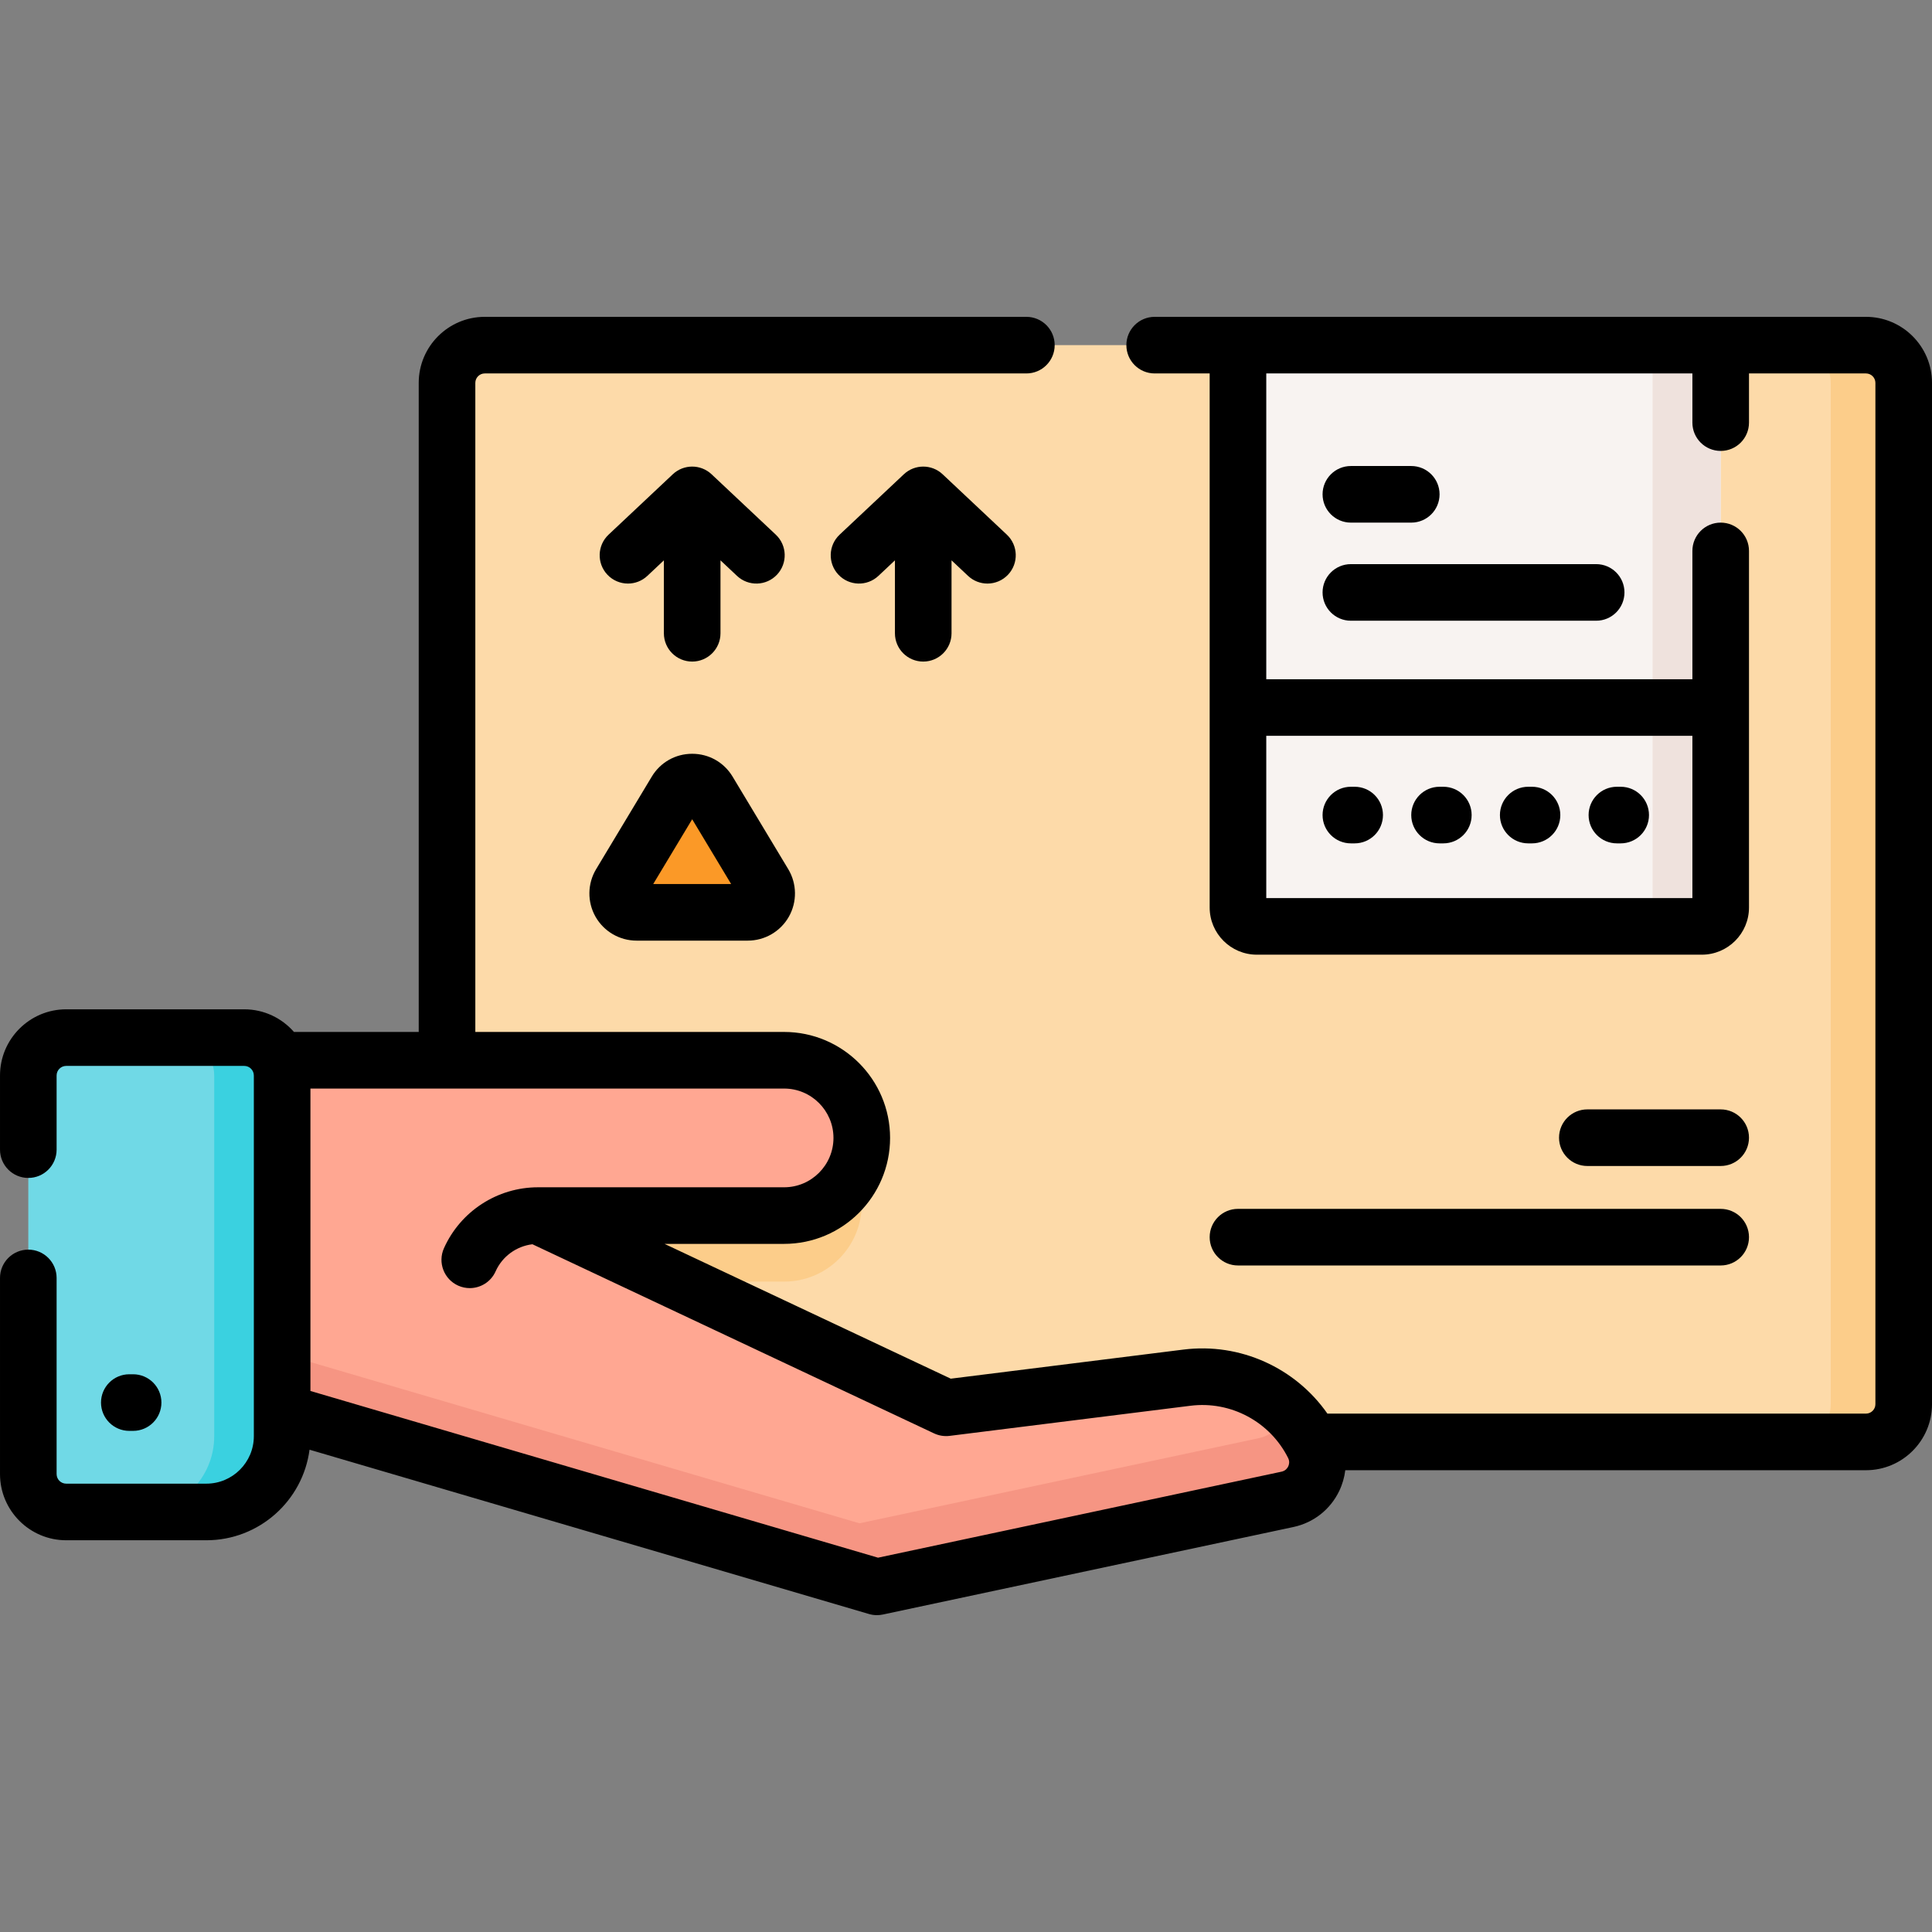 <svg id="Capa_1" enable-background="new 0 0 512 512" height="512" viewBox="0 0 512 512" width="512" xmlns="http://www.w3.org/2000/svg"><rect x="0" y="0" width="512" height="512" fill="#808080" stroke="none"/><g><path d="m504.5 101.47v270.65c0 5.53-4.48 10-10 10h-366.04c-5.52 0-10-4.47-10-10v-270.65c0-5.53 4.48-10 10-10h366.04c5.52 0 10 4.47 10 10z" fill="#fddaa9"/><path d="m232.78 382.12h-104.32c-5.52 0-10-4.47-10-10v-73.64h89.34c11.36 0 20.58 9.21 20.58 20.58s-9.22 20.58-20.58 20.58h-65.23z" fill="#fccd8a"/><path d="m504.5 101.47v270.65c0 5.53-4.48 10-10 10h-19.33c5.52 0 10-4.47 10-10v-270.65c0-5.53-4.48-10-10-10h19.33c5.52 0 10 4.47 10 10z" fill="#fccd8a"/><g><path d="m228.379 301.56c0 11.367-9.215 20.582-20.582 20.582h-65.223l108.162 50.934 63.834-7.983c13.845-1.731 27.276 5.46 33.512 17.942 2.934 5.874-.467 12.937-6.889 14.306l-108.799 23.192-167.5-49.196v-90.359h142.902c11.368 0 20.583 9.215 20.583 20.582z" fill="#ffa792"/><path d="m349.15 387.52c0 4.54-3.12 8.79-7.96 9.82l-108.8 23.19-167.5-49.19v-15.48l162.87 47.83 105.78-22.55c3.96-.84 6.74-3.92 7.5-7.51 2.84 2.64 5.24 5.8 7.04 9.41.73 1.46 1.07 2.98 1.07 4.48z" fill="#f69583"/><g><path d="m54.688 400.685h-37.148c-5.545 0-10.04-4.495-10.04-10.04v-105.627c0-5.545 4.495-10.04 10.04-10.04h47.188c5.545 0 10.04 4.495 10.04 10.04v95.587c0 11.09-8.99 20.08-20.08 20.08z" fill="#70d9e6"/><path d="m74.77 285.02v95.59c0 11.09-8.99 20.08-20.08 20.08h-18c11.09 0 20.08-8.99 20.08-20.08v-95.59c0-5.55-4.5-10.04-10.04-10.04h18c5.54 0 10.04 4.49 10.04 10.04z" fill="#3ad1e0"/></g></g><path d="m451 245.5h-117.926c-2.761 0-5-2.239-5-5v-149.034h127.926v149.034c0 2.761-2.239 5-5 5z" fill="#f8f3f1"/><path d="m456 91.47v149.03c0 2.76-2.24 5-5 5h-18.04c2.76 0 5-2.24 5-5v-149.03z" fill="#efe2dd"/><path d="m179.151 209.682-14.744 24.517c-2.004 3.333.396 7.577 4.285 7.577h29.488c3.889 0 6.289-4.244 4.285-7.577l-14.744-24.517c-1.944-3.231-6.627-3.231-8.57 0z" fill="#fb9927"/><g><path d="m494.5 83.966h-188.5c-4.143 0-7.5 3.358-7.5 7.5s3.357 7.5 7.5 7.5h14.574v141.534c0 6.893 5.607 12.5 12.5 12.5h117.926c6.893 0 12.5-5.607 12.5-12.5v-94.5c0-4.142-3.357-7.5-7.5-7.5s-7.5 3.358-7.5 7.5v34h-112.926v-81.034h112.926v13.034c0 4.142 3.357 7.5 7.5 7.5s7.5-3.358 7.5-7.5v-13.034h31c1.379 0 2.5 1.122 2.5 2.5v270.657c0 1.378-1.121 2.5-2.5 2.5h-142.724c-8.48-12.145-23.135-18.848-38.136-16.972l-61.676 7.713-75.858-35.723h31.692c15.484 0 28.082-12.598 28.082-28.082s-12.598-28.082-28.082-28.082h-81.833v-172.011c0-1.378 1.122-2.5 2.5-2.5h143.535c4.143 0 7.5-3.358 7.5-7.5s-3.357-7.5-7.5-7.5h-143.536c-9.649 0-17.5 7.851-17.5 17.5v172.012h-33.061c-3.217-3.669-7.924-6-13.176-6h-47.187c-9.671 0-17.54 7.869-17.54 17.54v19.648c0 4.142 3.358 7.5 7.5 7.5s7.5-3.358 7.5-7.5v-19.648c0-1.4 1.14-2.54 2.54-2.54h47.188c1.4 0 2.54 1.14 2.54 2.54v95.587c0 6.937-5.644 12.58-12.58 12.58h-37.148c-1.4 0-2.54-1.14-2.54-2.54v-51.979c0-4.142-3.358-7.5-7.5-7.5s-7.5 3.358-7.5 7.5v51.979c0 9.671 7.869 17.54 17.54 17.54h37.147c13.993 0 25.578-10.478 27.34-23.999l148.254 43.543c.689.202 1.4.304 2.113.304.523 0 1.048-.055 1.563-.165l108.799-23.192c5.348-1.14 9.775-4.619 12.147-9.546.851-1.767 1.378-3.625 1.608-5.507h137.989c9.649 0 17.5-7.851 17.5-17.5v-270.657c0-9.649-7.851-17.5-17.5-17.5zm-46 111.034v43h-112.926v-43zm-107.111 193.624c-.201.419-.698 1.156-1.759 1.383l-106.943 22.796-150.419-44.179v-80.145h125.529c7.213 0 13.082 5.868 13.082 13.082s-5.869 13.082-13.082 13.082h-65.223c-10.752 0-20.536 6.342-24.925 16.158-1.691 3.781.004 8.217 3.785 9.908.995.445 2.034.655 3.057.655 2.868 0 5.605-1.654 6.851-4.44 1.775-3.97 5.51-6.671 9.758-7.185l106.439 50.124c1.285.605 2.717.834 4.126.657l63.834-7.983c10.671-1.331 21.067 4.233 25.872 13.852.486.967.22 1.816.018 2.235z"/><path d="m35.277 379.196c4.142 0 7.5-3.358 7.5-7.5s-3.358-7.5-7.5-7.5h-1.008c-4.142 0-7.5 3.358-7.5 7.5s3.358 7.5 7.5 7.5z"/><path d="m357.996 164.5h65.004c4.143 0 7.5-3.358 7.5-7.5s-3.357-7.5-7.5-7.5h-65.004c-4.143 0-7.5 3.358-7.5 7.5s3.358 7.5 7.5 7.5z"/><path d="m357.996 138.5h16.004c4.143 0 7.5-3.358 7.5-7.5s-3.357-7.5-7.5-7.5h-16.004c-4.143 0-7.5 3.358-7.5 7.5s3.358 7.5 7.5 7.5z"/><path d="m357.996 223.5h1.004c4.143 0 7.5-3.358 7.5-7.5s-3.357-7.5-7.5-7.5h-1.004c-4.143 0-7.5 3.358-7.5 7.5s3.358 7.5 7.5 7.5z"/><path d="m381.496 223.5h1.004c4.143 0 7.5-3.358 7.5-7.5s-3.357-7.5-7.5-7.5h-1.004c-4.143 0-7.5 3.358-7.5 7.5s3.358 7.5 7.5 7.5z"/><path d="m404.996 223.5h1.004c4.143 0 7.5-3.358 7.5-7.5s-3.357-7.5-7.5-7.5h-1.004c-4.143 0-7.5 3.358-7.5 7.5s3.358 7.5 7.5 7.5z"/><path d="m428.496 223.5h1.004c4.143 0 7.5-3.358 7.5-7.5s-3.357-7.5-7.5-7.5h-1.004c-4.143 0-7.5 3.358-7.5 7.5s3.358 7.5 7.5 7.5z"/><path d="m183.436 175.325c4.142 0 7.5-3.358 7.5-7.5v-19.328l4.38 4.118c3.019 2.838 7.765 2.691 10.602-.326 2.837-3.018 2.691-7.764-.326-10.602l-17.018-16.001c-2.888-2.715-7.389-2.715-10.275 0l-17.018 16.001c-3.018 2.837-3.164 7.583-.326 10.602 1.476 1.57 3.468 2.362 5.465 2.362 1.842 0 3.688-.675 5.136-2.036l4.38-4.119v19.329c0 4.142 3.357 7.5 7.5 7.5z"/><path d="m244.667 175.325c4.142 0 7.5-3.358 7.5-7.5v-19.329l4.38 4.119c1.448 1.362 3.294 2.036 5.137 2.036 1.996 0 3.989-.793 5.465-2.362 2.838-3.018 2.691-7.764-.326-10.602l-17.018-16.001c-2.888-2.715-7.388-2.715-10.275 0l-17.018 16.001c-3.018 2.837-3.164 7.584-.326 10.602 2.837 3.018 7.583 3.164 10.602.326l4.38-4.118v19.328c-.001 4.142 3.356 7.5 7.499 7.5z"/><path d="m157.811 242.929c2.214 3.915 6.383 6.347 10.881 6.347h29.488c4.497 0 8.667-2.432 10.88-6.346 2.214-3.915 2.149-8.741-.168-12.596l-14.744-24.517c-2.281-3.793-6.285-6.058-10.711-6.058-4.426 0-8.431 2.265-10.712 6.058l-14.744 24.518c-2.32 3.853-2.384 8.68-.17 12.594zm25.625-25.819 10.323 17.166h-20.647z"/><path d="m456 309c4.143 0 7.5-3.358 7.5-7.5s-3.357-7.5-7.5-7.5h-35.339c-4.143 0-7.5 3.358-7.5 7.5s3.357 7.5 7.5 7.5z"/><path d="m320.574 327.862c0 4.142 3.357 7.5 7.5 7.5h127.926c4.143 0 7.5-3.358 7.5-7.5s-3.357-7.5-7.5-7.5h-127.926c-4.142 0-7.5 3.358-7.5 7.5z"/></g></g></svg>